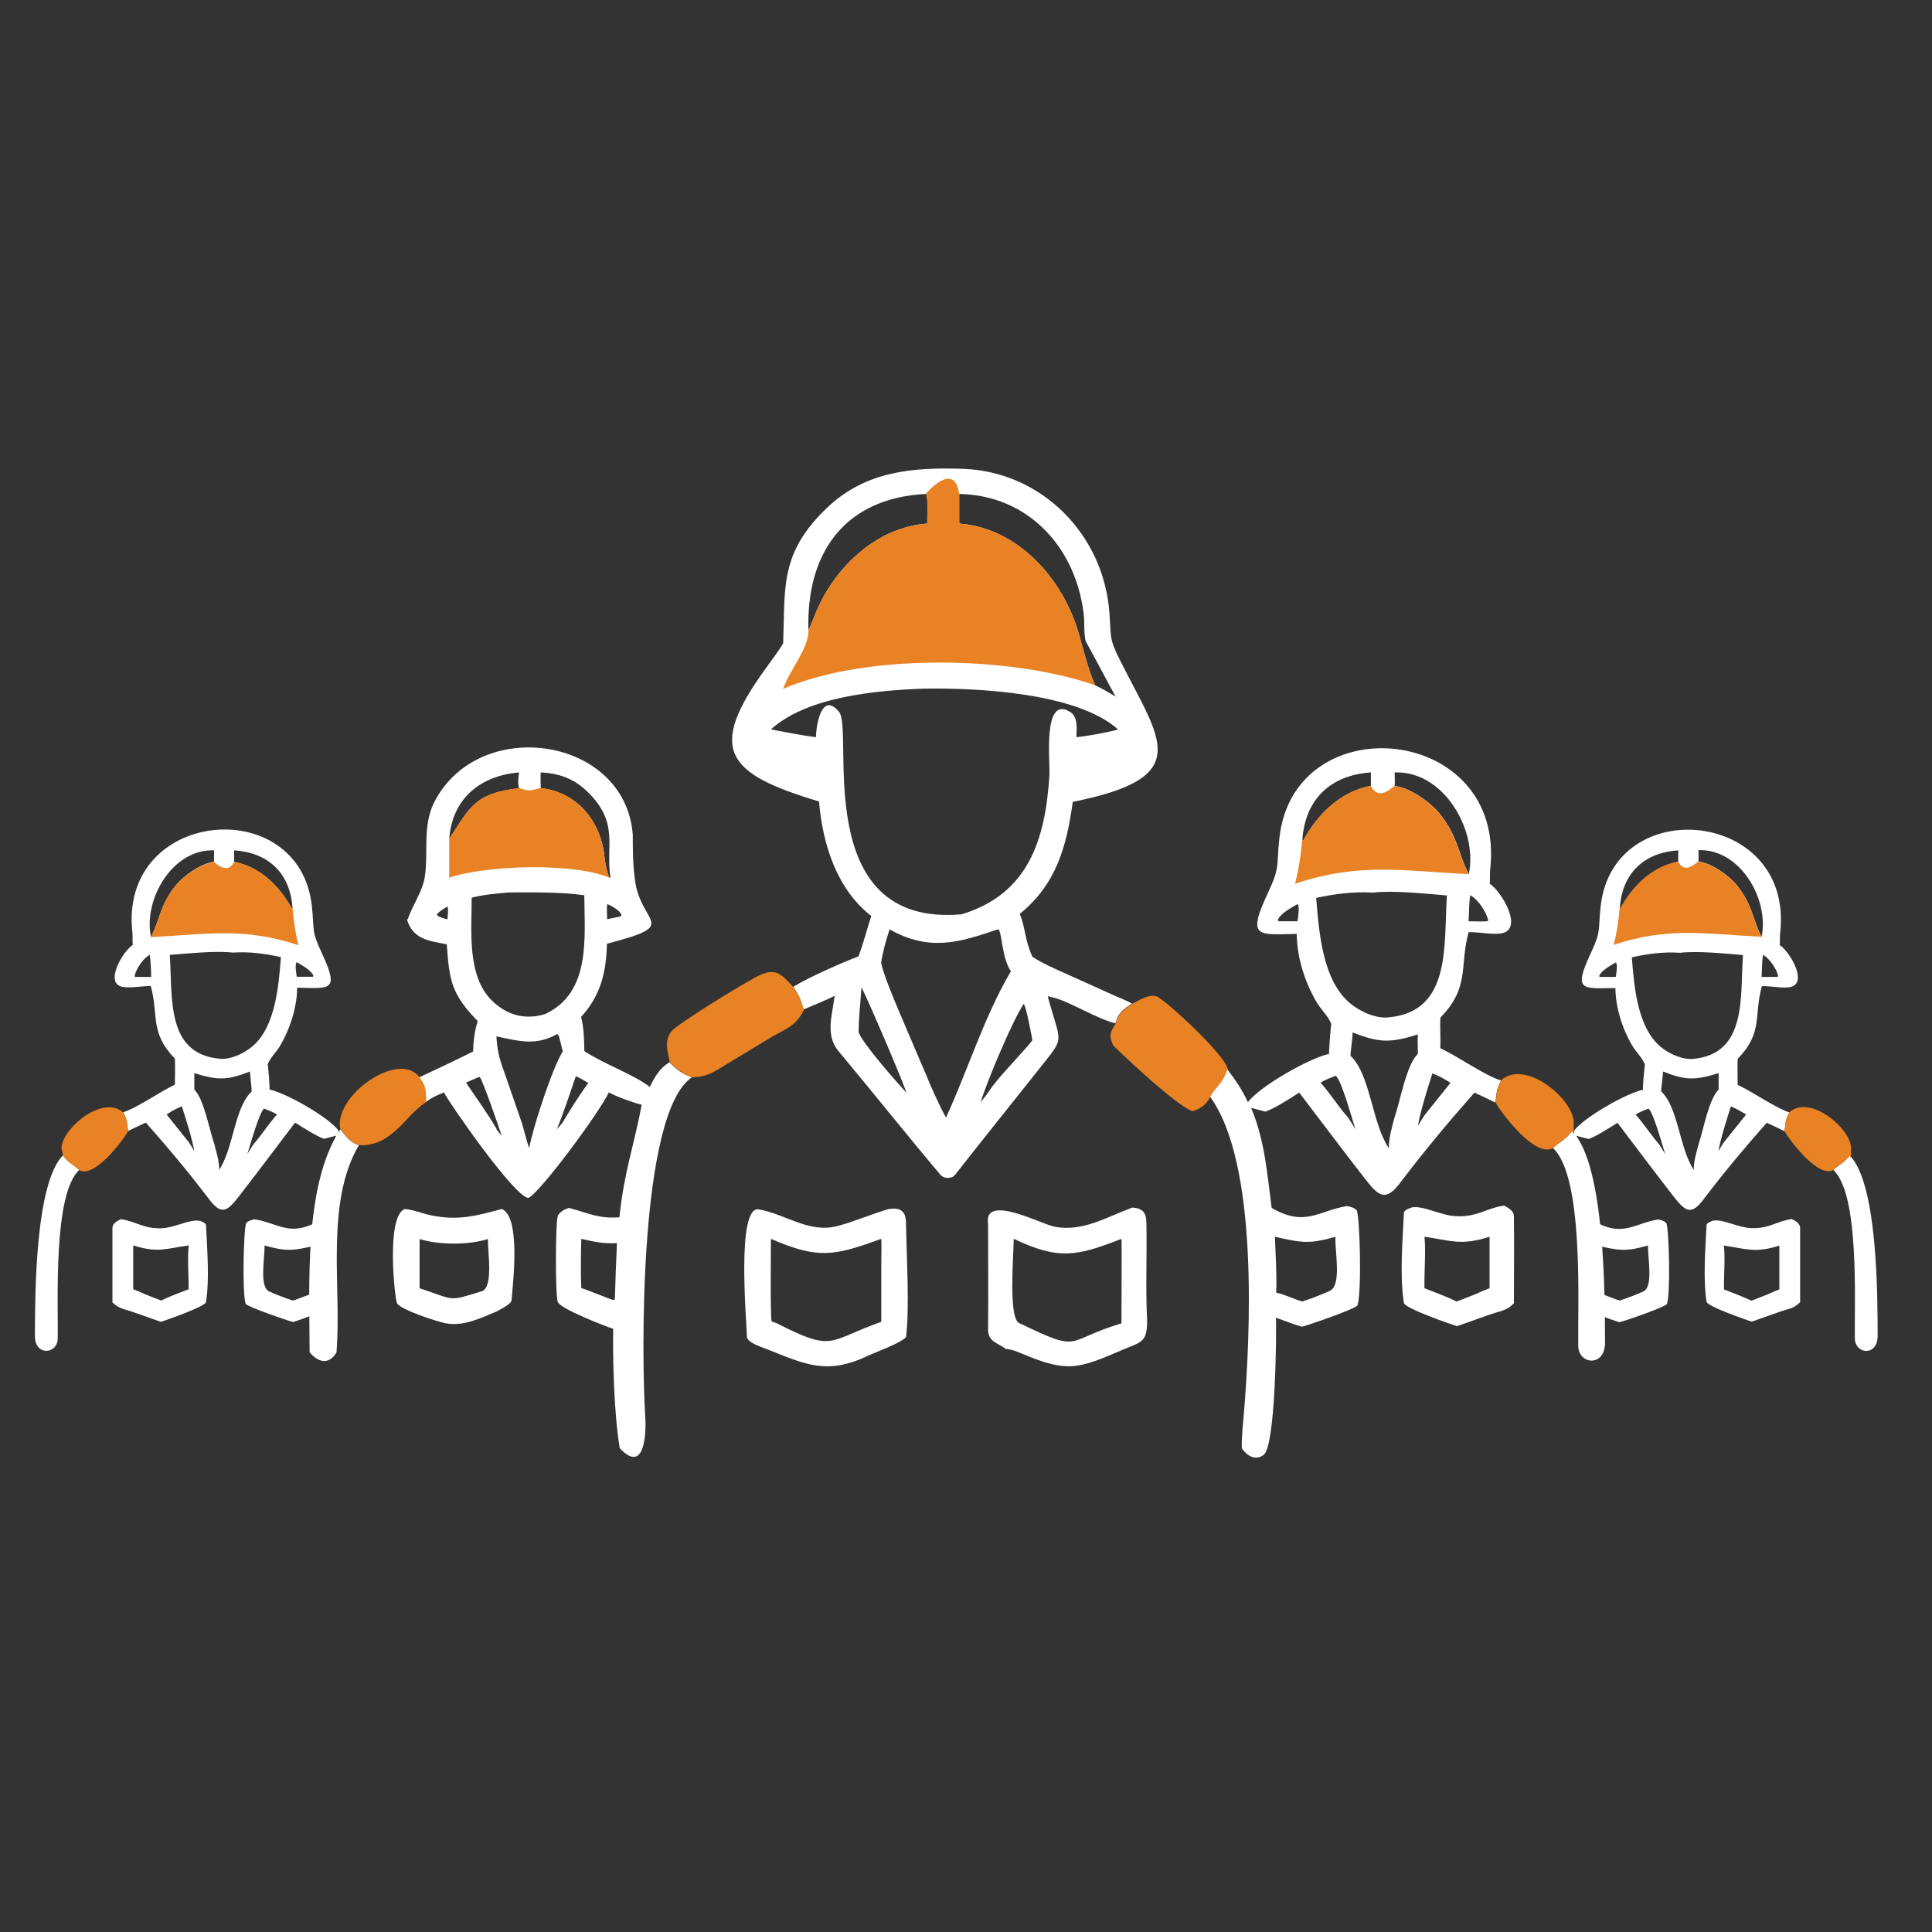 <?xml version="1.0" encoding="UTF-8"?>
<svg id="Layer_1" xmlns="http://www.w3.org/2000/svg" version="1.1" viewBox="0 0 1024 1024">
  <rect x="0" y="0" width="1024" height="1024" fill="#333333" stroke="none"/>
  <!-- Generator: Adobe Illustrator 29.5.1, SVG Export Plug-In . SVG Version: 2.1.0 Build 141)  -->
  <defs>
    <style>
      .st0 {
        fill: #e98224;
      }

      .st1 {
        fill: #fff;
      }
    </style>
  </defs>
  <path class="st1" d="M834.2,599.4c5.3-7.2,27.9-20,36.6-21.8,0-4.4.6-9.2,1-13.5-1.3-3.3-4.3-6.2-6.3-9.3-5.5-9-9.2-20.6-9.3-31.1h.3c-17.3,0-23.2,2.5-13.3-18.6,5.6-11.9,3.7-11.6,5.2-24.8,6.6-60.4,102.7-51.4,95.1,14.3-.2,1.9,0,4.6-.2,6.3,5.6,3.7,15.7,21.2,4.7,22.4-4.3.5-9.5-.8-14.2-.6-4.3,15.5.8,24.6-12.8,38.5-.2,4.6,0,9.2,0,13.8,8,3.7,20,12.2,27.4,14.6-3,5.9-1.4,5.4-2.7,9.9-3-1.5-6.1-3-9.3-4.4-11.7,13.2-22.9,26.6-33.5,40.6-6.5,8.6-9.6,6.4-15.6-1.2-10.1-13-20-26.2-30-39.4-4.1,2.6-10.9,7-15.3,8.6-2.1-.5-4.3-1.2-6.5-1.7,6.2,14.6,7.2,29.6,9.3,45.2,15.2,8.8,21.4,1.2,33.8-.8h.5c1.7.4,2.8.6,4.1,1.9,1.4,3,2.3,37.3.3,42.9-1.9,1.9-21.3,8.6-25.1,9.6-3.5-1-8.1-2.8-11.7-4.1M864.9,507.3c1.2,15.5,2.9,37,15.1,47.4,4.3,3.7,11.8,7.2,17.7,6.5,28.3-2.8,24.6-32.8,26.1-55-9.5-.8-24.2-2.3-33.3-1.2-8.7-.6-17.1.5-25.6,2.4h0ZM897.7,620.1c0-4.8,1.4-9,2.6-13.7,2.6-7.7,5.3-23.6,10.6-28.9,0-2.7,0-6.1,0-8.7-12.4,3.8-17.4,3.9-29.5-.9,0,3.2-1,8.4-.9,10.6,9.1,8.6,9.5,29.9,17.3,41.7h0ZM913.8,605.3l11.7-14.6c-3.2-1.9-4.7-2.8-8.1-4.3-2.3,7.3-5.2,16.2-6.6,23.7,1-1.7,1.9-3.2,3-4.8h0ZM866.9,590.7c4.6,5.2,8.3,11.1,12.4,15.7,1.2,1.8,2.2,3.5,3.3,5.3-1.2-3.8-6.5-22.8-8.9-24.1-2.6,1-4.4,1.7-6.8,3.1ZM942,517.8l.5-.4c-.8-3.8-4.7-9.6-8.1-11.3-.5,4.1-.6,7.7-.7,11.7,2.8,0,5.5,0,8.3,0h0ZM933.7,496.5c4.1-19.8-11.3-46.7-33.5-45.9,0,2.3.2,3.9,0,6.1,6.8.6,16.5,7.5,20.6,12.8,8.3,10.6,7.9,17.3,12.8,26.9h.1ZM889.5,456.8v-6.1c-18,1.2-29.5,11.9-30.9,30v.7h.4c6.5-11.8,16.8-22,30.5-24.6h0ZM873.6,660.1c-11.9,3.4-15.3,2.8-27.4,0,.3,7.9.9,17.3.6,25.2,4.6,1.1,7.7,2.9,11.7,4,4.1-1.3,8.4-3,12.3-4.7,5.7-2.3,2.5-17.4,2.7-24.5h.1ZM847.8,517.8h8.6c.2-1.4,1.2-6.8,0-7.7-2.7,1.6-7.8,4.3-8.8,7.2l.3.6h0Z"/>
  <path class="st0" d="M900.2,456.8c6.8.6,16.5,7.5,20.6,12.8,8.3,10.6,7.9,17.3,12.8,26.9-30.1-1.4-49.2-5.4-78.3,4.3,1.7-6.6,2.7-13.5,3.2-20.3v.7h.4c6.5-11.8,16.8-22,30.5-24.6,3,5.7,7.1,3,10.7,0h0v.2Z"/>
  <path class="st1" d="M907.9,647c5.1-1.1,13,3.6,20,3.9,9.7.5,13.8-3.7,21.8-4.8,1.9,1,4.3,2.3,4.4,4.6,0,12.8,0,26.7,0,39.5-2,1.9-3.1,2.6-5.7,3.5-6.2,1.7-13.6,4.7-20,6.8-3-1-23.5-8.1-23.9-10.5-1.9-12.5-.6-27.8,0-40.6,0-1.2,2.6-2.1,3.4-2.5h0ZM928.3,689.4c3.5-1.4,8.3-3.1,11.6-4.7l3.2-1.3v-23.2c-13,4.1-17.3,1.7-29.4,0,.7,6.6,0,16,0,23.2,4.6,1.8,10.2,3.9,14.6,6h0Z"/>
  <path class="st1" d="M980.4,612.4c14.9,15.3,14.7,74.5,14.8,95.6,0,11-11.9,9.9-12.1,1.4-.3-19.5,2.6-76.4-11.4-89.3,2.6-2.6,6.1-3.9,8.6-7.7h.1Z"/>
  <path class="st0" d="M948.4,589.5c11-9.7,32.7,8.8,32.7,19s-.6,2.8-.8,3.9c-2.5,3.8-6,5-8.6,7.7-7.7,4.5-22.6-14.8-26-20.8,1.2-4.5-.3-4,2.7-9.9h0Z"/>
  <path class="st1" d="M167,696.6c-3.6,1.2-8.2,3.1-11.7,4.1-3.7-1-23.2-7.7-25.1-9.6-1.9-5.7-1.1-39.9.3-42.9,1.2-1.2,2.3-1.4,4.1-1.9h.5c12.4,1.9,18.6,9.6,33.8.8,2.1-15.5,3.1-30.5,9.3-45.2-2.1.6-4.3,1.2-6.5,1.7-4.3-1.6-11.2-6-15.3-8.6-10,13.1-19.9,26.4-30,39.4-6,7.7-9.1,9.8-15.6,1.2-10.6-14-21.8-27.4-33.5-40.6-3.1,1.4-6.2,2.9-9.3,4.4-1.2-4.5.3-4-2.7-9.9,7.5-2.3,19.4-10.9,27.4-14.6,0-4.6.2-9.2,0-13.8-13.5-13.9-8.5-23-12.8-38.5-4.7,0-9.9,1.1-14.2.6-11-1.2-.9-18.7,4.7-22.4-.3-1.7,0-4.3-.2-6.3-7.6-65.7,88.5-74.7,95.1-14.3,1.4,13.2-.4,12.8,5.2,24.8,9.9,21.1,4,18.7-13.3,18.5h.3c-.1,10.6-3.9,22.2-9.3,31.2-1.9,3.1-5,6-6.3,9.3.5,4.3.9,9.1,1,13.5,8.7,1.8,31.3,14.6,36.6,21.8M148.9,507.3c-8.5-1.9-16.9-3-25.6-2.4-9-1.1-23.7.5-33.3,1.2,1.5,22.2-2.2,52.3,26.1,55,5.9.8,13.3-2.8,17.7-6.5,12.2-10.4,13.9-31.9,15.1-47.4h0ZM116.1,620.2c7.8-11.8,8.1-33.1,17.3-41.7,0-2.2-.8-7.4-.9-10.6-12.1,4.8-17.1,4.7-29.5.9,0,2.6,0,6,0,8.7,5.2,5.2,7.9,21.2,10.6,28.9,1.2,4.7,2.6,8.9,2.6,13.7h0ZM103,610.1c-1.4-7.5-4.3-16.4-6.6-23.7-3.5,1.4-5,2.3-8.1,4.3l11.7,14.6c1.1,1.6,2,3.2,3,4.8h0ZM140,587.6c-2.4,1.3-7.7,20.3-8.9,24.1,1.1-1.9,2.1-3.5,3.3-5.3,4.1-4.6,7.8-10.5,12.4-15.7-2.3-1.4-4.2-2.1-6.8-3.1ZM71.8,517.8c2.8,0,5.5,0,8.3,0,0-4.1-.2-7.7-.7-11.7-3.5,1.7-7.3,7.5-8.1,11.3l.5.4h0ZM92.9,469.6c4.1-5.3,13.9-12.2,20.6-12.8-.2-2.3,0-3.9,0-6.1-22.2-.8-37.6,26.1-33.5,45.9,5-9.6,4.6-16.4,12.8-26.9h0ZM124.1,456.8c13.7,2.6,24,12.8,30.5,24.6h.4v-.7c-1.4-18.1-12.9-28.8-30.9-30v6.1h0ZM140.2,660.1c.2,7.1-3,22.2,2.7,24.5,3.9,1.7,8.1,3.4,12.3,4.7,4-1.1,7.2-2.9,11.7-4-.3-7.9.3-17.3.6-25.2-12.1,2.8-15.5,3.4-27.4,0h0ZM165.8,517.8l.3-.6c-1-2.9-6.1-5.6-8.8-7.2-1.2.9-.2,6.4,0,7.7h8.6-.1Z"/>
  <path class="st0" d="M113.4,456.8c3.6,3,7.7,5.7,10.7,0,13.7,2.6,24,12.8,30.5,24.6h.4v-.7c.6,6.8,1.5,13.7,3.2,20.3-29.1-9.7-48.2-5.8-78.3-4.3,5-9.6,4.6-16.4,12.8-26.9,4.1-5.3,13.9-12.2,20.6-12.8h0v-.2Z"/>
  <path class="st1" d="M105.8,647c.8.3,3.4,1.2,3.4,2.5.6,12.8,1.9,28.1,0,40.6-.3,2.4-20.9,9.5-23.9,10.5-6.4-2.1-13.8-5.1-20-6.8-2.6-1-3.7-1.6-5.7-3.5,0-12.8,0-26.6,0-39.5,0-2.3,2.6-3.7,4.4-4.6,8,1.1,12.2,5.2,21.8,4.8,7-.3,14.9-5,20-3.9h0ZM100,683.3c0-7.2-.7-16.6,0-23.2-12.2,1.7-16.4,4.1-29.4,0v23.2l3.2,1.3c3.3,1.6,8.1,3.3,11.6,4.7,4.3-2.1,10-4.2,14.6-6Z"/>
  <path class="st1" d="M33.4,612.4c2.5,3.8,6,5.1,8.6,7.7-13.9,12.8-11.1,69.8-11.4,89.3-.1,8.5-12.2,9.5-12.1-1.4.1-21.1,0-80.3,14.8-95.6h.1Z"/>
  <path class="st0" d="M65.3,589.5c3,5.9,1.4,5.4,2.7,9.9-3.4,6-18.3,25.3-26,20.8-2.6-2.7-6.1-3.9-8.6-7.7,0-1.1-.8-2.9-.8-3.9,0-10.1,21.7-28.7,32.7-19h0Z"/>
  <path class="st1" d="M415.1,341.3v-.6c1.1-29.4-2-47.7,23.6-71.9,20.4-19.2,45.3-21.2,71.8-20.3,41.7,1.5,74.4,34.8,77.5,76.1,1,13.1-.3,13.5,5.6,25.3,21.4,42.6,40.1,62.1-25,75.1-3.3,23.6-8.6,43.5-28.1,59.4,3,7.3,2.8,14.4,6.7,22.7,5.4,3.6,12.1,6.4,18,9.1l24.2,10.9c2.8,1.2,8,3.4,10.6,4.8-4.8,3.2-7.3,4.8-8.8,10.5-9.6-2.3-23.8-11.3-32.6-13.6l-3.3-.8c7.1,26.4,9.6,20.6-4.8,38.9-14.8,18.7-29.7,37.1-44.3,55.8-1.6,2.1-5.9,2.3-7.9-.2-18.2-21.6-35.8-43.7-53.9-65.4-7.1-8.4-3.3-19.2-2-29.3-5.3,2.7-10.9,4.8-16.4,7.2-2.4-6.4-1.2-5.2-5.5-12,7.8-4.9,26.3-13,34.5-16.1,2.6-6.7,4.5-14.5,6.8-21.4-18.5-14.4-25.8-38.3-27.7-60.7-49.6-14.8-59.4-27.6-28.2-70.6,2.2-3.1,7.6-10.2,9.2-13.3h0v.4ZM408.6,386.6c5.7,1.1,18.6,3.6,23.9,4.1,0-6.5,3.1-24.4,12.2-13.4,8.2,9.9-15.9,114.4,65,107.3,35.5-10.8,44.3-39.7,46.5-73.4.5-7.1-3.8-43.3,11.1-33.8,4.2,2.7,3.3,9.1,3.2,13.3,4.4-.3,17.9-2.7,22.1-4.1-22.1-19.7-75.6-22.1-103.5-21.6-25.1,1-61.2,4.2-80.5,21.6h0ZM490.6,568.9c1.9,5.2,8,18.7,10.8,23.4,11.8-25.6,20-53,34.4-77.5-4.8-7.1-4.5-19.2-6.5-22.2h-.5c-20.5,7-36.3,11.8-57.3,0-1.7,5-3.8,12.6-4.5,17.8,1.8,7.5,6.6,18.7,9.6,25.9l14,32.8v-.2ZM508.4,277.5c31.3,2.4,55,29.4,63.3,58.1,2.9,10,4.6,17.8,8.7,27.6,3.1,1.4,7.9,4.2,10.9,6-4.9-8.8-10.9-20.5-15.9-29.4-1.1-4.9-.4-10-1.1-15.1-4.5-35.1-29.6-62.2-65.9-62.9v15.7h0ZM456.6,523.3c-.5,8-1.5,15.7-1.5,23.8,1.9,5.8,20.1,26.4,25.1,31.8l.3.5c-3-9.2-23-55.2-23.9-56h0ZM523.8,578.9c4.8-7.5,17.4-20,23.4-27.5-.5-2.7-3.3-18-4.6-19.3-6.1,9.1-19.4,40.9-22.8,52,1.5-1.9,2.7-3.2,4-5.2h0ZM490.6,261.8c-43.6,2.3-63.4,32-62.1,72.3.6-1,3.6-8.8,4.4-10.5,10.1-23.5,32-44.2,58.6-46.1-.2-2.6.6-14.4-.7-15.7h-.2Z"/>
  <path class="st0" d="M490.6,261.8s15.2-18.1,17.8,0v15.7c31.3,2.4,55,29.4,63.3,58.1,2.9,10,4.6,17.8,8.7,27.6-44.8-15.7-121.6-17-165.3,1.9,3.2-9.7,13.5-21.2,13.4-31,.6-1,3.6-8.8,4.4-10.5,10.1-23.5,32-44.2,58.6-46.1-.2-2.6.6-14.4-.7-15.7h-.2Z"/>
  <path class="st1" d="M687.7,495c-20.4.2-27.3,3-15.7-21.7,6.6-14,4.4-13.6,6.1-29.1,7.7-71,120.6-60.3,111.7,16.8-.2,2.3,0,5.4-.2,7.4,6.6,4.4,18.5,24.9,5.5,26.4-5,.6-11.2-.9-16.7-.7-5,18.2.9,29-15,45.3-.2,5.4.2,10.8,0,16.2,9.4,4.3,23.4,14.4,32.2,17.1-3.5,6.9-1.7,6.3-3.2,11.6-3.6-1.8-7.2-3.5-10.9-5.2-13.7,15.5-26.8,31.2-39.3,47.7-7.6,10.1-11.3,7.5-18.3-1.5-11.9-15.2-23.5-30.8-35.3-46.2-4.8,3.1-12.8,8.3-17.9,10.1-2.5-.6-5.1-1.4-7.6-2,7.3,17.2,8.5,34.8,10.9,53,17.8,10.4,25.1,1.4,39.7-.9h.6c2,.5,3.3.7,4.8,2.2,1.7,3.6,2.7,43.8.4,50.4-2.2,2.3-25.1,10.1-29.4,11.3-4.1-1.1-9.6-3.3-13.8-4.8.3,8.3-.2,67.8-6.5,72.7-4.3,3.3-8.8.6-11.6-3.4-.2-6,.6-12.6,1.1-18.6,3.4-41.1,7.9-132.6-18-167.9,1.9-3.8,6.1-6.8,8-11.8l1.1-2.8c4.2,5.5,8.2,11.3,11,17.6,6.2-8.4,32.8-23.5,43-25.6.2-5.2.6-10.8,1.2-15.9-1.5-3.9-5.1-7.3-7.4-10.9-6.4-10.6-10.8-24.2-10.9-36.6h.3v-.2ZM697.6,476c1.5,18.2,3.4,43.5,17.8,55.6,5.1,4.4,13.9,8.5,20.8,7.6,33.3-3.2,28.9-38.5,30.7-64.6-11.2-.9-28.5-2.8-39.1-1.5-10.2-.6-20.1.6-30.1,2.8h-.1ZM736.1,608.5c0-5.7,1.6-10.6,3-16.1,3.1-9,6.2-27.7,12.4-33.9,0-3.2-.2-7.1,0-10.2-14.5,4.5-20.4,4.5-34.6-1.1,0,3.7-1.1,9.8-1.1,12.4,10.7,10.1,11.1,35.1,20.3,49h0ZM755.1,591l13.7-17.1c-3.7-2.3-5.5-3.3-9.6-5-2.7,8.6-6.1,19.1-7.7,27.8,1.2-1.9,2.3-3.8,3.6-5.7ZM700,573.9c5.4,6.1,9.7,13.1,14.5,18.4,1.4,2.1,2.6,4.1,3.9,6.2-1.5-4.5-7.6-26.8-10.5-28.3-3,1.2-5.2,1.9-7.9,3.6h0ZM788.2,488.3l.6-.5c-1-4.5-5.5-11.3-9.6-13.3-.6,4.8-.6,9-.8,13.8,3.2,0,6.5.2,9.7,0h0ZM778.5,463.3c4.9-23.3-13.3-54.9-39.3-53.9,0,2.7.2,4.5,0,7.2,7.9.7,19.4,8.8,24.2,15.1,9.7,12.4,9.2,20.4,15.1,31.6h0ZM726.6,416.6v-7.2c-21.1,1.4-34.6,13.9-36.3,35.2v.8h.5c7.6-13.9,19.7-25.9,35.8-28.9h0ZM707.9,655.5c-14,4-18,3.2-32.2,0,.4,9.3,1.1,20.4.7,29.6,5.4,1.3,9.1,3.4,13.8,4.7,4.9-1.5,9.8-3.5,14.4-5.5,6.7-2.8,2.9-20.4,3.2-28.8h0ZM677.6,488.3h10.1c.2-1.6,1.4-8,0-9.1-3.2,1.9-9.2,5-10.4,8.4l.3.6h0Z"/>
  <path class="st0" d="M739.1,416.6c7.9.7,19.4,8.8,24.2,15.1,9.7,12.4,9.2,20.4,15.1,31.6-35.4-1.7-57.8-6.3-92,5.1,2-7.8,3.2-15.8,3.8-23.8v.8h.5c7.6-13.9,19.7-25.9,35.8-28.9,3.6,6.7,8.4,3.6,12.6,0h0Z"/>
  <path class="st1" d="M216.1,487.2c2.4-7.1,7.8-14.7,9-22.1,2.1-13.1-1.3-26.9,4.9-39.6,23.4-46.6,101.5-35.3,105.4,17,0,8.2,0,15.3,1.1,23.5,2.8,24.4,25.1,23.8-14.8,34.2-.4,15.3-3.3,27.3-13.7,38.8,1.4,5.3,1.7,12.6,1.7,18.1,10.8,7.1,26.1,12.3,34.7,19,2.6-5.3,5.3-10.1,10.5-13.1,3.7,4.1,6.7,6.1,11.8,8-28.3,19.1-26.7,150-24.7,179.8.6,8.5-.2,31-13.5,16.8-2.9-16.6-3.8-45.4-3.5-63.3-4.9-1.6-27.6-10.5-29.3-14.1-1.5-3-1.3-43.3,0-45.9,1.2-2.2,3.6-3.3,5.8-4.1,10.5,2.8,15.6,5.8,26.8,5,2.4-23.8,7.9-38.6,11.8-59.6-4.7-1.3-13.3-4.3-17.4-6.6-5.4,11.3-36.8,53.5-42.6,55.9-6.9.2-41.8-49.9-44.8-55.9-4.5,1.9-5.8,2.4-9.8,5.2-.2-6.6.2-7.9-3.5-13.1,9.7-4.5,19.2-9,28.8-13.8,0-5.4.8-11,2.4-16.1-14-14.4-15-21.3-16.4-40.7-9.7-1.9-17.8-2.6-21.1-13.1v-.2h.4ZM250,476c0,17.4-2.6,41.2,10.7,54.3,7.9,7.8,17.8,10.5,28.4,7.1,24.2-11.5,20.7-40.4,20.6-62.9-13-1.8-26.8-1.5-39.9-1.5-7.2.7-12.8,1-19.8,2.8h0v.2ZM263.1,598.6l2.8,3.4c-1.1-3.6-10.3-30.1-11.6-31.1h-.6c-2.2,1-4.6,1.9-6.7,2.9,5.2,7.8,11.7,16.7,16.3,24.7h-.2ZM237.2,487.2c0-1.6.6-5.4,0-6.7-1.9,1.1-4.1,2.3-5.5,4v.7l1.1.7c1.4.5,3,1.1,4.5,1.4h-.1ZM286.6,409.4c-.2,2.3,0,5.7,0,8.3,19.5,2.3,31.9,17.7,33.8,36.6.3,3.2,1.3,8.1,2.6,11l.5-.3c-2.4-16.5,4.2-27.9-10.2-43.4-7.6-8.2-15.7-11.7-26.8-12.2h.1ZM295.1,598.6c1.1-1.3,2.2-2.4,3.2-3.8,3.2-5.6,9.7-15.7,13.5-20.8-2.2-1.3-4.2-2.6-6.6-3.6-3.3,9.8-6.3,18.7-10.1,28.3h0ZM321.8,487.2c2.2-.5,4.7-.9,6.9-1.4l.7-.6c-.3-2.4-5.5-5.3-7.6-6-.3,3.2,0,5,0,7.9h0ZM275.1,409.4c-20.1,1.7-35.4,13.5-37,35.2,10.9-16.4,13.2-24.1,37-26.8-.7-3.1-.4-5.2,0-8.3h0ZM308.1,656.6c-.2,7.8-.4,18.4,0,26.1,3.4,1,15.7,6.2,17.3,6.4l.5-.6c.3-10.2.6-19.4,1.1-29.6-7.7.3-11.4-.6-19-2.3h.1ZM276.5,594.8c1.1,3.6,2.8,10.8,4,13.7,1.9-10.7,12.1-42.1,17.8-51.3-.8-2.3-1.7-8-2.6-9h-.6c-11.2,6.2-20,3.6-32,1.1.7,9.7,1.9,12.6,5.2,21.9l8.2,23.7h0Z"/>
  <path class="st0" d="M275.1,417.6c5,1.9,6.3,1.5,11.5,0,19.5,2.3,31.9,17.7,33.8,36.6.3,3.2,1.3,8.1,2.6,11-19.1-8.1-65.2-6.7-84.9,0v-20.7c10.9-16.4,13.2-24.1,37-26.8h0Z"/>
  <path class="st1" d="M471.6,640.8c6-.9,8.5,1.5,8.6,7.2.2,16.5,2,45.2,0,60.8-3.8,3.5-14.8,7.3-20.4,9.9-21.7,10.2-32.9,4.5-53.8-3.8-2.3-.9-10-3.3-10.1-6.4-.2-8.4-5.7-69.6,6.3-67.5,13.9,2.4,26.4,12.7,41.4,8.9,9.2-2.4,18.4-6.5,27.8-9.2h.2ZM408.6,656.6c0,4.7-.4,42.2.4,43.8,1,.4,1.7.6,2.8,1,30.5,15.6,26.8,9.2,55.3-.8v-30.1c0-3,.2-11.3,0-13.9-24.8,9-33.3,11-58.5,0h0Z"/>
  <path class="st1" d="M600,640c5.4.4,7.5,2.4,7.6,7.8.4,17.3-.5,34.6.4,52,0,11.7-2.8,11.3-12.7,15.5-24,10.3-29.4,12.4-53.8,2.1-2.9-1.2-4.5-1.9-7.7-2.4h-.6c-4.8-3.5-9.6-3.8-9.5-10.7.2-18.6,0-37.1,0-55.6-2.6-16.3,28,0,34.9,1.4,15,3.1,27.8-5,41.4-10h0ZM537.3,656.6c0,8.1-3.1,43.1,3.2,44.8,33.5,16.1,23.1,9.2,53.9,0,0-3.9.2-44.5,0-44.8-23.5,9.2-33.2,11.4-57.1,0h0Z"/>
  <path class="st1" d="M214.4,640.8c4.2.2,9.8,2.5,14.3,3.4,14.4,2.9,23.7.2,37.3-3.4,10,4.2,6,38.5,5.1,48.5-.2,1.9-6.2,4.9-7.9,5.8-8.4,3.5-17.4,8-26.8,6.3-4.5-.8-24.4-7.3-26-10.7-1.2-2.5-5.9-46,4.1-49.9h-.1ZM222.4,682.8c19.7,6.5,14.7,7.1,33.3,1.5,5.8-2.9,2.8-20.3,2.9-27.6-10.3,3.3-26,3.2-36.2,0v26.1h0Z"/>
  <path class="st1" d="M748.1,640c6-1.3,15.2,4.2,23.5,4.6,11.4.6,16.2-4.3,25.6-5.6,2.2,1.1,5.1,2.8,5.2,5.4.2,15.1,0,31.4,0,46.4-2.4,2.3-3.6,3-6.7,4.1-7.3,2-16,5.5-23.5,8-3.5-1.1-27.7-9.5-28.1-12.3-2.3-14.7-.7-32.7,0-47.7,0-1.5,3-2.5,4-2.9h0ZM772.1,689.8c4.1-1.6,9.7-3.6,13.6-5.5l3.8-1.5v-27.3c-15.3,4.9-20.3,2-34.5,0,.8,7.8-.2,18.8,0,27.3,5.4,2.1,12,4.5,17.1,7.1h0Z"/>
  <path class="st0" d="M355,563c-1.1-5.6-3.2-11.6,1.1-16.6,3.6-4.2,38.5-25.5,44.9-28.7,9.8-5,12.4-2.2,19.6,5.6,4.3,6.8,3.1,5.6,5.5,12-4.6,9.1-9.7,9.8-17.9,14.8l-21.7,13.1c-7.2,4.3-10.9,7.6-19.6,7.8-5.1-1.9-8.1-3.9-11.8-8h-.1Z"/>
  <path class="st0" d="M600,532.1c3.6-1.8,8.9-5.4,13-4s35.8,30.3,37.7,38.4l-1.1,2.8c-1.9,4.9-6.2,7.9-8,11.8-2.4,4.6-4.9,6.3-9.5,7.9-8.8-3.2-34.8-27.8-41.8-34.6-.9-.9-1.5-3.8-1.8-5.1.3-2.8,1.3-4.4,2.8-6.7,1.5-5.7,4-7.3,8.8-10.5h-.1Z"/>
  <path class="st1" d="M180.4,598.6c3.2,3.9,4.9,6.7,9.8,8.4-18,30.7-9.1,75.3-11.8,108.9v.8c-4,6.9-9.8,5.5-14.3,0,0-34.3-3.3-88.8,16.3-118.1h0Z"/>
  <path class="st1" d="M833.3,599.5c17.5,17.9,17.3,87.5,17.4,112.2,0,12.9-14,11.7-14.2,1.7-.3-22.9,3-89.8-13.4-104.9,3.1-3.1,7.2-4.6,10.1-9.1h.1Z"/>
  <path class="st0" d="M180.4,598.6c-4-17.4,30.8-42.4,42-27.6,3.7,5.3,3.3,6.5,3.5,13.1-11.3,7.1-17.8,23.6-35.7,22.9-4.9-1.7-6.6-4.5-9.8-8.4h0Z"/>
  <path class="st0" d="M795.7,572.5c13-11.4,38.4,10.4,38.4,22.3s-.7,3.3-.9,4.6c-2.9,4.5-7.1,5.9-10.1,9.1-9.1,5.3-26.6-17.4-30.6-24.4,1.5-5.3-.3-4.7,3.2-11.6h0Z"/>
</svg>